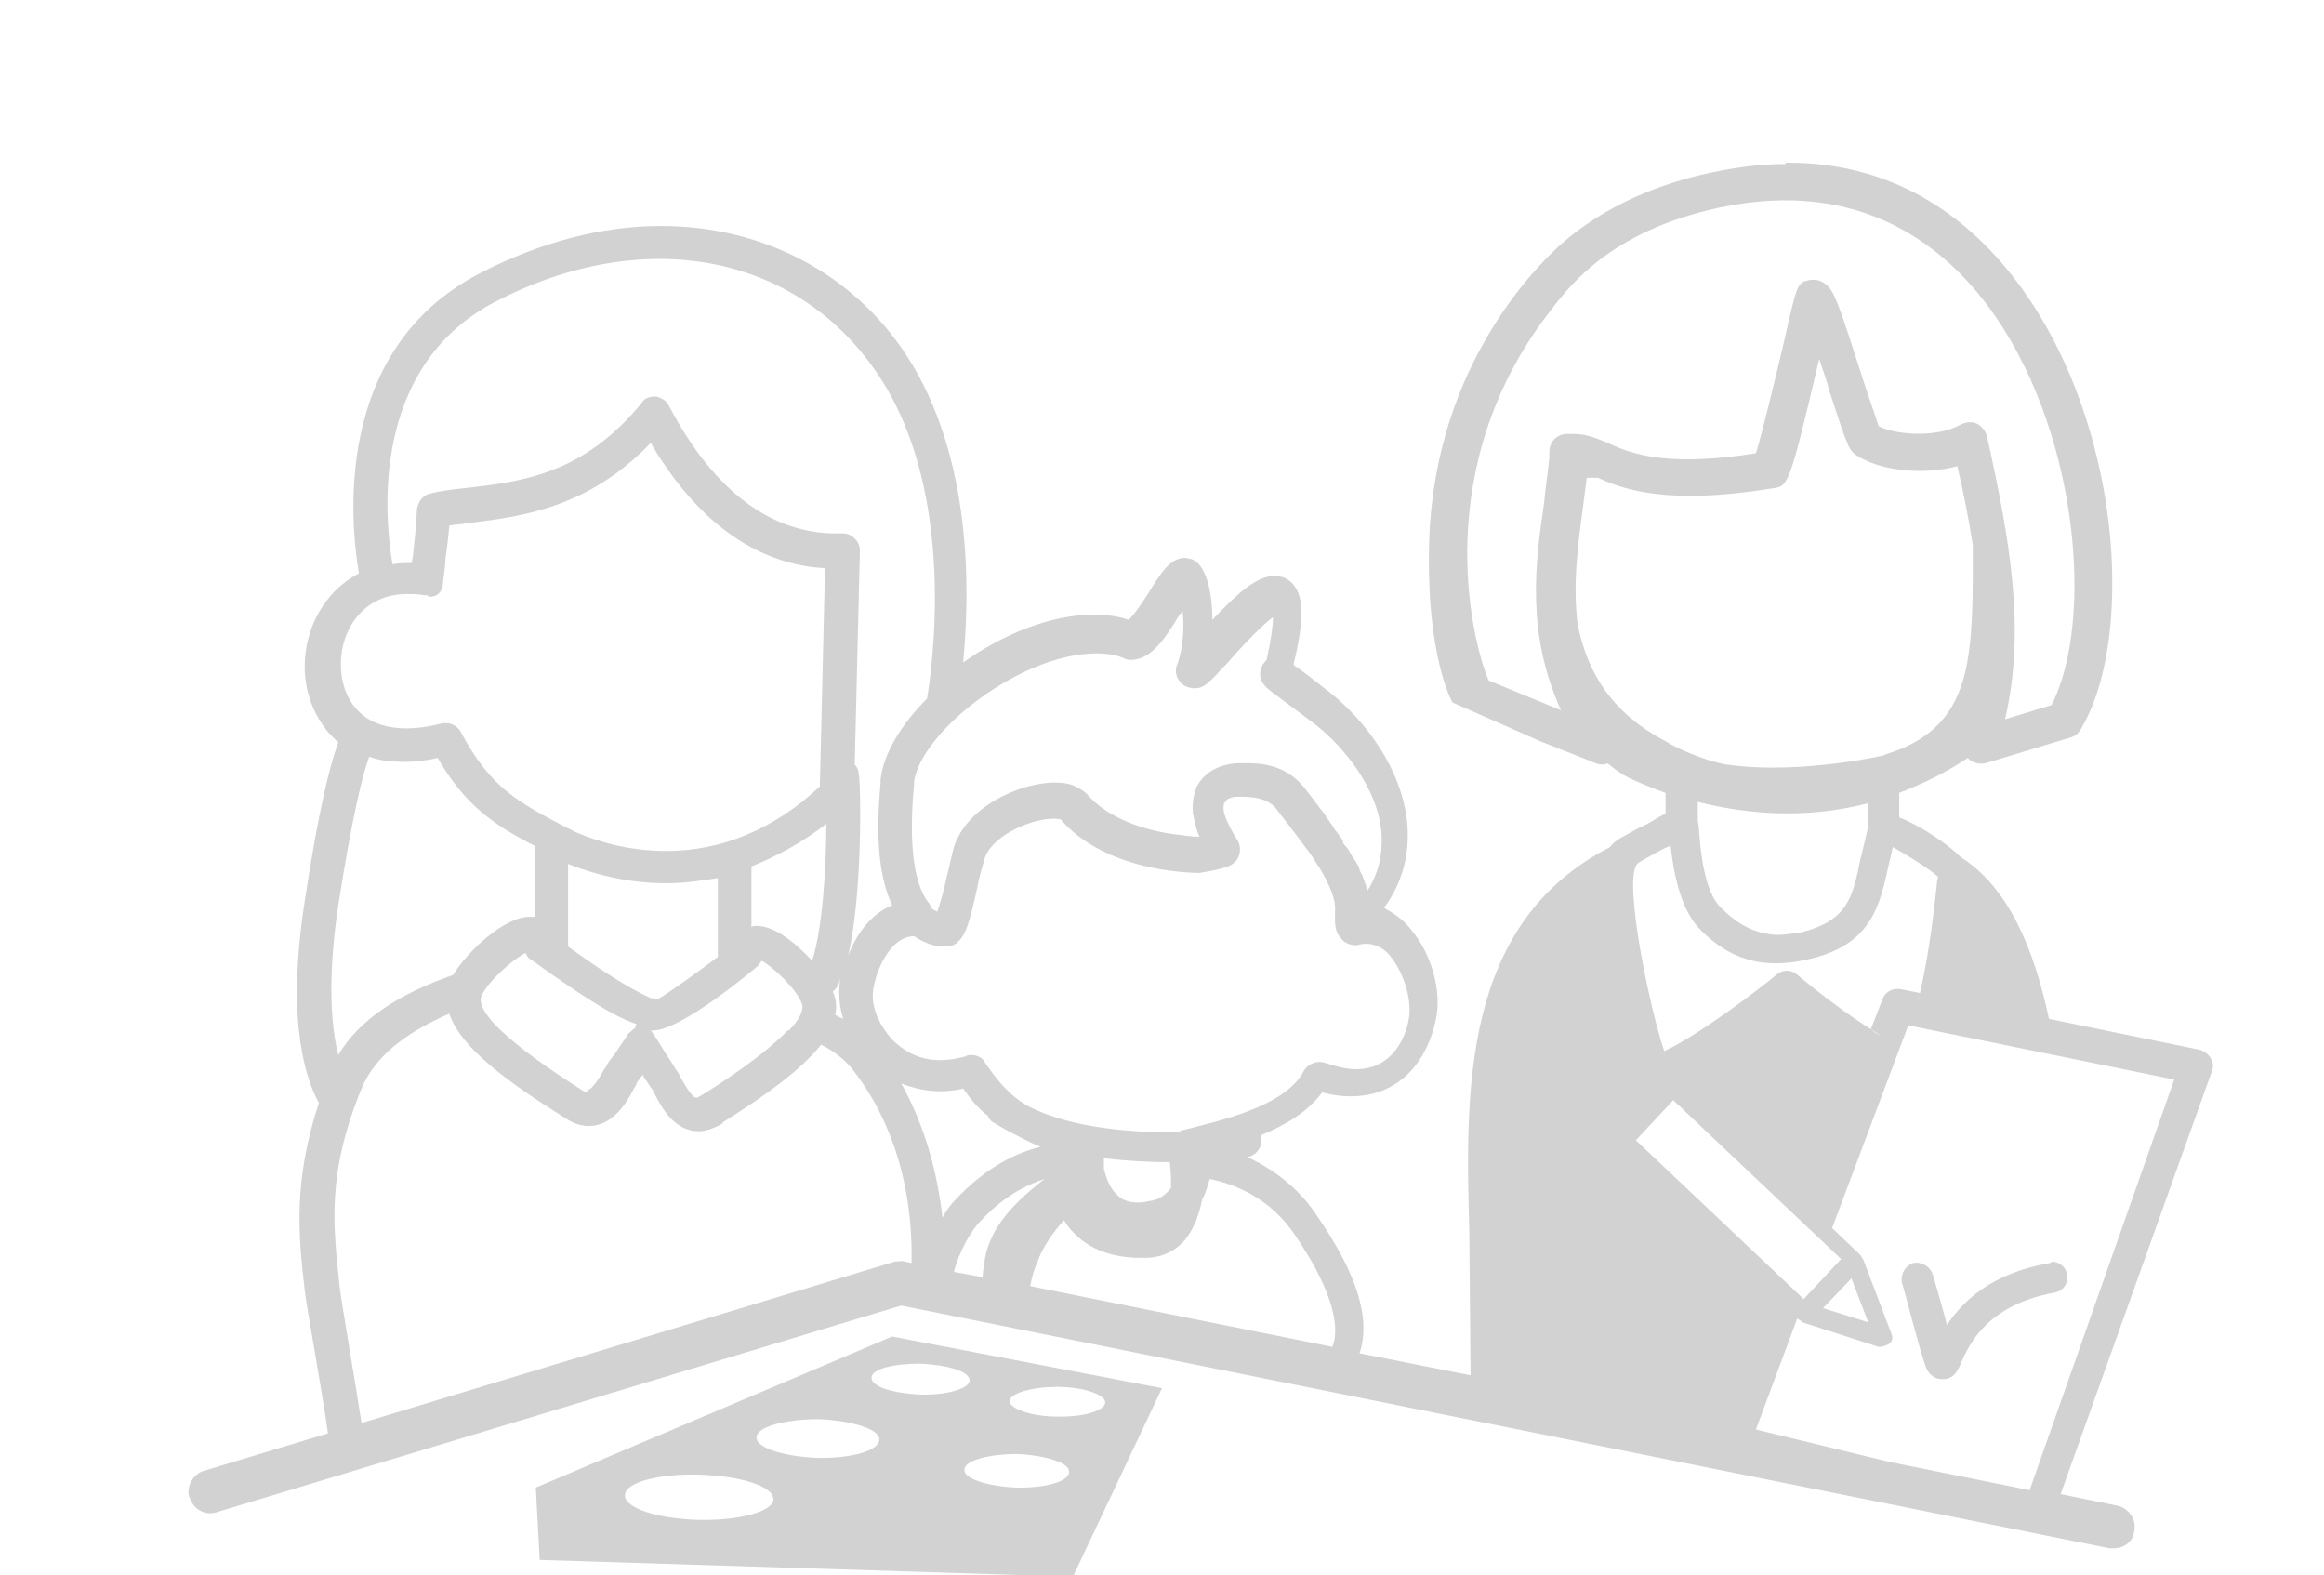 <svg xmlns="http://www.w3.org/2000/svg" viewBox="0 0 180 122"><path d="M54.1 117.7c-3.2-.1-5.7-.9-5.7-1.9 0-1 2.6-1.7 5.8-1.6 3.2.1 5.7.9 5.7 1.9 0 .9-2.4 1.6-5.3 1.6h-.5m24.6-2.5c-2.2-.1-4.1-.7-4-1.4 0-.7 1.9-1.2 4.1-1.2 2.2.1 4.1.7 4 1.4 0 .7-1.7 1.2-3.8 1.2h-.3m-15.4-2.3c-2.6-.1-4.8-.8-4.7-1.6 0-.8 2.2-1.4 4.8-1.4 2.6.1 4.8.8 4.7 1.6 0 .8-2 1.4-4.4 1.4h-.4m18.6-3.2c-2 0-3.7-.6-3.7-1.2s1.7-1.1 3.7-1.1 3.7.6 3.7 1.2-1.5 1.1-3.4 1.1h-.3M71.3 108c-2.1-.1-3.8-.6-3.8-1.3 0-.7 1.7-1.1 3.8-1.1 2.1.1 3.8.6 3.8 1.3 0 .6-1.6 1.1-3.5 1.1h-.3m-29.8 7.2l.3 5.6 41.3 1.3 6.9-14.6-20.9-4-27.6 11.7zm117.3-17.4c-4.6.8-6.8 3-8 4.8-.5-1.9-1.1-3.9-1.1-3.9-.2-.6-.8-1-1.5-.9-.6.2-1 .8-.9 1.5.1.2 1.2 4.6 1.8 6.4.3.9.9 1.1 1.3 1.1h.1c.9 0 1.2-.8 1.4-1.3.6-1.3 1.9-4.4 7.2-5.4.7-.1 1.1-.7 1-1.4-.1-.6-.6-1-1.2-1 .1 0 0 0-.1.1m-17.6 3.5l2.2-2.3 1.3 3.4-3.5-1.1zM91.8 96c.7-.9 1.1-2 1.3-3.1.3-.5.4-1 .6-1.6 3.4.7 5.4 2.6 6.5 4.2 2.7 3.9 3.7 7 3 8.8l-23.4-4.7c.1-.7.3-1.3.6-2 .4-1.1 1.2-2.2 2-3.1.2.3.4.6.7.9 1.1 1.2 2.7 1.9 4.8 2h.5c1.7.1 2.8-.7 3.4-1.4m-17.9 2.5v-.1c.4-1.4 1.2-3 2.1-3.9 1.5-1.6 3.1-2.6 4.9-3.2-1.7 1.3-3.5 3-4.2 4.8-.3.6-.5 1.6-.6 2.8l-2.2-.4zm12.7-5.9c-.5-.4-.9-1.2-1.1-2.1v-.8c1.8.2 3.5.3 5.1.3.1.7.1 1.4.1 2-.4.5-.9.9-1.6 1-.2 0-.4.1-.6.1-.8.1-1.5-.1-1.9-.5m40.1-4.3l2.9-3.1 13 12.3-2.9 3.1-13-12.3zm-56.9-4.4c1.5.6 3.1.8 4.8.4.5.7 1.1 1.5 1.9 2.1.1.2.2.4.4.5.5.3 1 .6 1.6.9.6.3 1.3.7 2.1 1-2.4.6-4.6 2-6.5 4-.4.4-.8.9-1.1 1.5-.4-3.4-1.3-7-3.2-10.4m76.6 20.1c.2-.2.2-.5.1-.7l-2.2-5.8-.1-.1c0-.1-.1-.2-.2-.3l-2.1-2 5.9-15.7 20.6 4.2-11.2 31.8-10.9-2.2-10.3-2.5 3.2-8.6c.1.1.2.1.3.2l.1.1 5.9 1.9h.2c.4-.1.6-.2.7-.3m12.2-25.1c.1.3.1.6.2.8-.1-.2-.1-.5-.2-.8M26.3 99.6c-.5-4.7-1-8.7 1.7-15.3 1-2.4 3.3-4.3 6.8-5.8.9 2.7 4.7 5.4 9 8.1.6.4 1.2.6 1.8.6 1.8 0 2.9-1.7 3.5-2.9.1-.2.2-.3.2-.4.1-.2.3-.4.5-.7v.1l.6.9c.1.1.2.3.3.5.6 1.2 1.6 2.9 3.4 2.9.6 0 1.1-.2 1.7-.5.1-.1.2-.1.2-.2 3.2-2 6-4 7.6-6 1 .5 1.9 1.2 2.5 2 3.7 4.8 4.6 10.5 4.5 14.9l-.5-.1c-.3-.1-.5 0-.8 0L28 110.2c-.5-3.3-1.6-9.6-1.7-10.6m38.4-21c.1-.6.1-1.2-.2-1.8l.2-.2c.2-.2.3-.5.4-.9-.1.5-.1.9-.1 1.2 0 .7.1 1.3.3 2l-.6-.3m-6-3.8c.1-.1.2-.3.3-.4.9.5 2.7 2.2 3.1 3.3.2.5-.2 1.3-1 2.1H61c-1.8 1.9-5.3 4.2-6.8 5.1-.1 0-.1.1-.2.1h-.1c-.2 0-.6-.5-1.2-1.6-.1-.2-.2-.4-.3-.5-.2-.3-.4-.7-.7-1.1-.3-.5-.7-1.1-1-1.6-.1-.1-.2-.3-.3-.4h.1c2.2.1 8.1-4.9 8.2-5m-13.5 9.7c-2.2-1.4-8.7-5.6-7.9-7.4.5-1.1 2.4-2.8 3.4-3.3.1.2.2.4.4.5l.3.2c3.9 2.8 6.3 4.3 7.9 4.8 0 0-.1.1-.1.3-.2.1-.3.3-.5.4-.3.5-.7 1-1 1.5-.2.3-.4.5-.6.8-.1.2-.2.4-.3.5-.3.5-.9 1.6-1.3 1.6 0 .2-.1.2-.3.1M44 73.3v-6.4c2.5 1 5.1 1.5 7.6 1.5 1.4 0 2.7-.2 4-.4v6.1c-1.6 1.2-3.8 2.8-4.7 3.3-.2-.1-.4-.1-.5-.1-.3-.2-1.7-.6-6.4-4m82.8-6.4c.4-.3 1.2-.7 1.9-1.1.2-.1.4-.2.7-.3.2 1.9.7 4.9 2.3 6.5 1.6 1.6 4 3.3 8.3 2.3 5-1.1 5.6-4.2 6.3-7.4.1-.4.2-.8.3-1.3 1.1.6 3 1.8 3.5 2.3 0 .2-.1.4-.1.7-.5 4.8-1.1 7.7-1.6 9.5l.3-1.2-1.5-.3c-.6-.1-1.2.2-1.4.8l-.9 2.3.9.6c-.3-.2-.6-.3-.9-.6-1.6-1-3.9-2.7-5.8-4.3-.4-.3-1-.3-1.4 0-1.7 1.4-6.2 4.8-8.8 6-1.1-3.2-3.2-13.2-2.1-14.5m-68.6.2c2-.8 4-1.9 5.8-3.3 0 3.4-.3 8.2-1.1 10.6-1.3-1.4-2.9-2.7-4.3-2.7-.1 0-.3 0-.4.1v-4.7zm75.1 3.2c-1.3-1.2-1.6-4.5-1.7-5.9 0-.4-.1-.7-.1-.9v-1.4c3.6.9 8.2 1.4 13.2.1V64c-.2.9-.4 1.7-.6 2.5-.6 3-1 4.8-4.6 5.7-.7.1-1.3.2-1.9.2-1.8-.1-3.1-.9-4.3-2.1m-37.4-3.9c.2-.4.2-1-.1-1.4-.4-.6-.6-1.1-.8-1.5-.3-.7-.3-1.2-.1-1.4.1-.2.3-.3.4-.3.2-.1.4-.1.5-.1h.4c1.3 0 2.2.3 2.7 1 .3.4.6.8 1 1.3.2.3.4.5.6.8l.9 1.2c.3.4.5.8.8 1.2.7 1.2 1.3 2.4 1.2 3.4v.6c0 .6.1 1.1.5 1.5.2.3.7.5 1.1.5.2 0 .4-.1.6-.1 1-.1 1.8.5 2.2 1.1 1 1.3 1.6 3.4 1.3 4.8-.2 1.1-1.1 3.8-4.1 3.8-.7 0-1.5-.2-2.4-.5-.6-.2-1.3.1-1.6.6-1.4 2.8-6.6 3.9-9.3 4.6-.2 0-.3.1-.4.2-3.6 0-8.2-.3-11.6-2-1.6-.9-2.5-2.1-3.4-3.4-.2-.4-.6-.6-1.1-.6-.1 0-.3 0-.4.1-.7.2-1.4.3-2 .3-1.8 0-3-.9-3.7-1.6-.9-1-1.5-2.2-1.5-3.4 0-1.4 1.2-4.6 3.2-4.6.9.6 1.7.8 2.2.8.4 0 .6-.1.8-.1.1 0 .1-.1.2-.1s.1-.1.1-.1c.7-.5 1-1.6 1.6-4.3.1-.6.3-1.3.5-2 .4-1.9 3.6-3.3 5.4-3.3.4 0 .5.1.5 0 3.5 4.1 10.1 4.2 10.8 4.2 1.8-.3 2.7-.5 3-1.2m-69.7 3.7c1.1-7 1.9-10.2 2.4-11.5.8.3 1.7.4 2.8.4.8 0 1.6-.1 2.5-.3 2.1 3.6 4.2 5.1 7.5 6.8V71H41c-2 0-4.9 2.8-5.9 4.5-4.3 1.5-7.3 3.5-8.9 6.2-.5-2-.9-5.6 0-11.6m65.1-22.4c.1-.1.2-.3.3-.4.1 1.1.1 2.7-.4 4.1-.1.2-.3.8.2 1.4.2.3.7.5 1.1.5.8 0 1.1-.4 2.6-2 .7-.8 2.5-2.8 3.5-3.5 0 .5-.1 1.5-.5 3.3-.3.3-.5.7-.5 1.1 0 .7.5 1.1 1.2 1.6.5.4 1.5 1.1 3.2 2.4 2.1 1.7 4.7 4.8 5 8.3.1 1.6-.2 3.1-1.1 4.5 0-.1-.1-.3-.1-.4 0-.1-.1-.2-.1-.3-.1-.3-.2-.6-.4-.9v-.1c-.1-.3-.3-.6-.5-.9-.1-.1-.1-.2-.2-.3-.1-.2-.2-.4-.4-.6-.1-.1-.2-.2-.2-.4-.1-.2-.3-.4-.4-.6-.1-.1-.2-.2-.3-.4-.1-.2-.3-.4-.4-.6-.1-.1-.2-.2-.2-.3-.2-.3-.4-.5-.6-.8-.3-.4-.7-.9-1-1.3-1-1.3-2.4-2-4.4-2h-.9c-1.4.1-2.5.7-3.1 1.8-.2.5-.4 1.2-.3 2.1.1.5.2 1.1.5 1.8-.5 0-1.2-.1-2-.2-2.2-.3-5.1-1.2-6.7-3.1-.2-.2-.5-.4-.9-.6-.4-.2-.9-.3-1.6-.3-2.8 0-7.1 2-7.9 5.3-.2.8-.3 1.4-.5 2.1-.2 1-.5 2-.7 2.6-.1-.1-.3-.1-.5-.3 0-.2-.1-.2-.1-.3-.7-.8-1.8-3-1.2-9.3v-.2c.6-3.9 8.3-9.9 14.1-9.9.8 0 1.6.1 2.2.4.2.1.4.1.6.1 1.5-.1 2.5-1.6 3.6-3.4m-57.5-1.6c.3-.2.5-.5.5-.9.1-.9.2-1.4.2-1.9.1-.8.2-1.4.3-2.6.5-.1 1-.1 1.5-.2 4.2-.5 9.3-1.2 14.1-6.2 4.4 7.5 9.6 9.5 13.5 9.7l-.4 16.9c-3.5 3.3-7.6 5-11.9 5-2.4 0-4.8-.5-7.1-1.5-4.5-2.3-6.5-3.4-8.8-7.7-.2-.4-.7-.7-1.1-.7h-.3c-3 .8-5.4.4-6.7-1.1-.8-.9-1.2-2.1-1.2-3.5 0-2.7 1.8-5.4 5.1-5.4.4 0 .9 0 1.4.1h.2c.2.2.4.1.7 0m103.6-8.3c1.1-.2 1.2-.2 3.5-10 .3.9.6 1.7.8 2.5 1.4 4.3 1.5 4.5 2 4.9 1.9 1.3 5.3 1.6 7.9.9.5 2.1.9 4.2 1.2 6.1v1.5c0 7.9-.3 12.7-6.7 14.7-.1 0-.2.1-.2.1-1.8.4-7.5 1.4-12.2.7-1.8-.3-4.1-1.4-4.7-1.8-4-2.1-6-5.1-6.8-9-.4-3.1 0-6.1.4-9.1.1-.8.2-1.5.3-2.3h.9c.1.1.3.1.4.2 1.9.8 4 1.2 6.7 1.2 1.9 0 4-.2 6.5-.6M38.3 23.4C50 17.3 62 19.7 68.2 29.3c5.9 9.1 4 22.4 3.6 24.8-2 2-3.4 4.3-3.6 6.3v.3c-.4 4.2-.1 7.3.9 9.4-1.7.7-2.8 2.3-3.4 3.9 1.1-4.8 1-13.2.8-14.2 0-.2-.2-.5-.3-.6l.4-16.5c0-.4-.1-.7-.4-1-.3-.3-.6-.4-1-.4-5.3.2-9.9-3.2-13.4-9.9-.2-.4-.6-.6-1-.7-.4 0-.9.1-1.1.5-4.5 5.5-9.2 6.1-13.7 6.6-.9.1-1.8.2-2.6.4-.6.1-1 .6-1.1 1.2-.1 1.8-.2 2.5-.3 3.5 0 .2-.1.4-.1.7-.5 0-1 0-1.5.1-.6-3.5-1.8-15.2 7.9-20.3m77 29.3c-1.4-3.3-4.5-16.5 4.6-28.4 1.4-1.8 4.3-6 12.3-8 11.3-2.8 18 2.4 21.7 7.3 7 9.3 8.4 24.3 5 31l-3.6 1.1c1.6-6.9.4-13.8-1.4-21.9-.1-.4-.4-.8-.8-1-.2-.1-.4-.1-.6-.1-.2 0-.5.1-.7.2-1.5.9-4.7.9-6.3.1-.2-.7-.8-2.3-1.2-3.6-1.8-5.6-2.2-6.8-2.8-7.3-.4-.4-.9-.5-1.4-.4-.9.2-.9.2-2 5.1-.6 2.5-1.6 6.7-2.1 8.3-6.3 1-9.1.2-10.8-.5-2-.9-2.5-1-3.6-1h-.2c-.8 0-1.4.6-1.4 1.4v.4c-.1 1.2-.3 2.3-.4 3.5-.7 4.8-1.4 10.1 1.3 16.1l-5.6-2.3zm23-40c-2.1 0-4.3.3-6.8.9-5.2 1.3-8.6 3.5-10.8 5.5-1.6 1.5-9.5 9.1-10 22.6-.3 9.1 1.8 12.7 1.8 12.7l6.8 3 4.3 1.7c.2.1.4.1.5.1.1 0 .3 0 .4-.1.5.4 1 .8 1.6 1.1.8.4 1.8.8 2.9 1.2V63c-.4.2-.9.5-1.4.8-.9.4-1.7.9-2.1 1.1-.3.2-.6.4-.8.7-11.5 5.9-11.2 18.9-10.9 29.7l.1 11.2-8.6-1.7c.9-2.7-.2-6.2-3.4-10.8-1-1.5-2.7-3.2-5.3-4.4.7-.1 1.2-.8 1.1-1.5v-.2c1.9-.8 3.6-1.8 4.7-3.3.8.2 1.5.3 2.2.3 4 0 6-3 6.6-5.9.5-2.2-.3-5.1-1.9-7-.6-.8-1.4-1.3-2.1-1.7 1.4-1.9 2-4.1 1.8-6.5-.4-4.3-3.3-8-5.9-10.1-1.4-1.1-2.3-1.8-2.9-2.2v-.1c.8-3.3.8-5.1 0-6.1-.4-.5-.9-.7-1.5-.7-1.4 0-2.9 1.4-4.8 3.4 0-2.2-.5-4.3-1.6-4.7-.1 0-.4-.1-.5-.1-1.2 0-1.9 1.2-2.9 2.8-.4.6-1.1 1.7-1.5 2-.8-.3-1.8-.4-2.7-.4-3.3 0-7 1.5-10.1 3.7.5-5.3.8-15.8-4.4-23.8-4.2-6.4-11.2-10-19-10-4.5 0-9.3 1.2-14.1 3.7-11.5 6-9.9 19.7-9.3 23.2-2.7 1.4-4.2 4.3-4.2 7.2 0 2 .7 3.8 1.9 5.2l.7.7c-.6 1.6-1.5 5-2.6 12.3-1.5 9.6.2 14 1.1 15.6-2 6.1-1.6 10.2-1.1 14.5.1 1.1 1.4 8.1 1.8 11.1l-9.6 2.9c-.7.2-1.2.9-1.2 1.6 0 .2 0 .3.1.5.3.9 1.2 1.4 2.1 1.1l53-16 93.6 18.8h.3c.8 0 1.5-.5 1.6-1.3.2-.9-.4-1.8-1.3-2l-4.4-.9L171.3 83c0-.1.1-.3.1-.4v-.1c0-.2-.1-.4-.2-.6-.2-.3-.5-.5-.8-.6l-11.7-2.4c-1.2-5.6-3.2-10.2-6.8-12.5-1-1-3.2-2.5-4.8-3.1v-1.9c1.8-.7 3.5-1.5 5.3-2.7.4.4.9.5 1.4.4l6.6-2c.3-.1.6-.3.8-.7 1.6-2.7 2.4-6.7 2.4-11.2v-.1c0-7.6-2.4-16.7-7.4-23.3-3.4-4.5-9-9.2-17.7-9.2h-.2z" fill="#d2d2d2"/></svg>